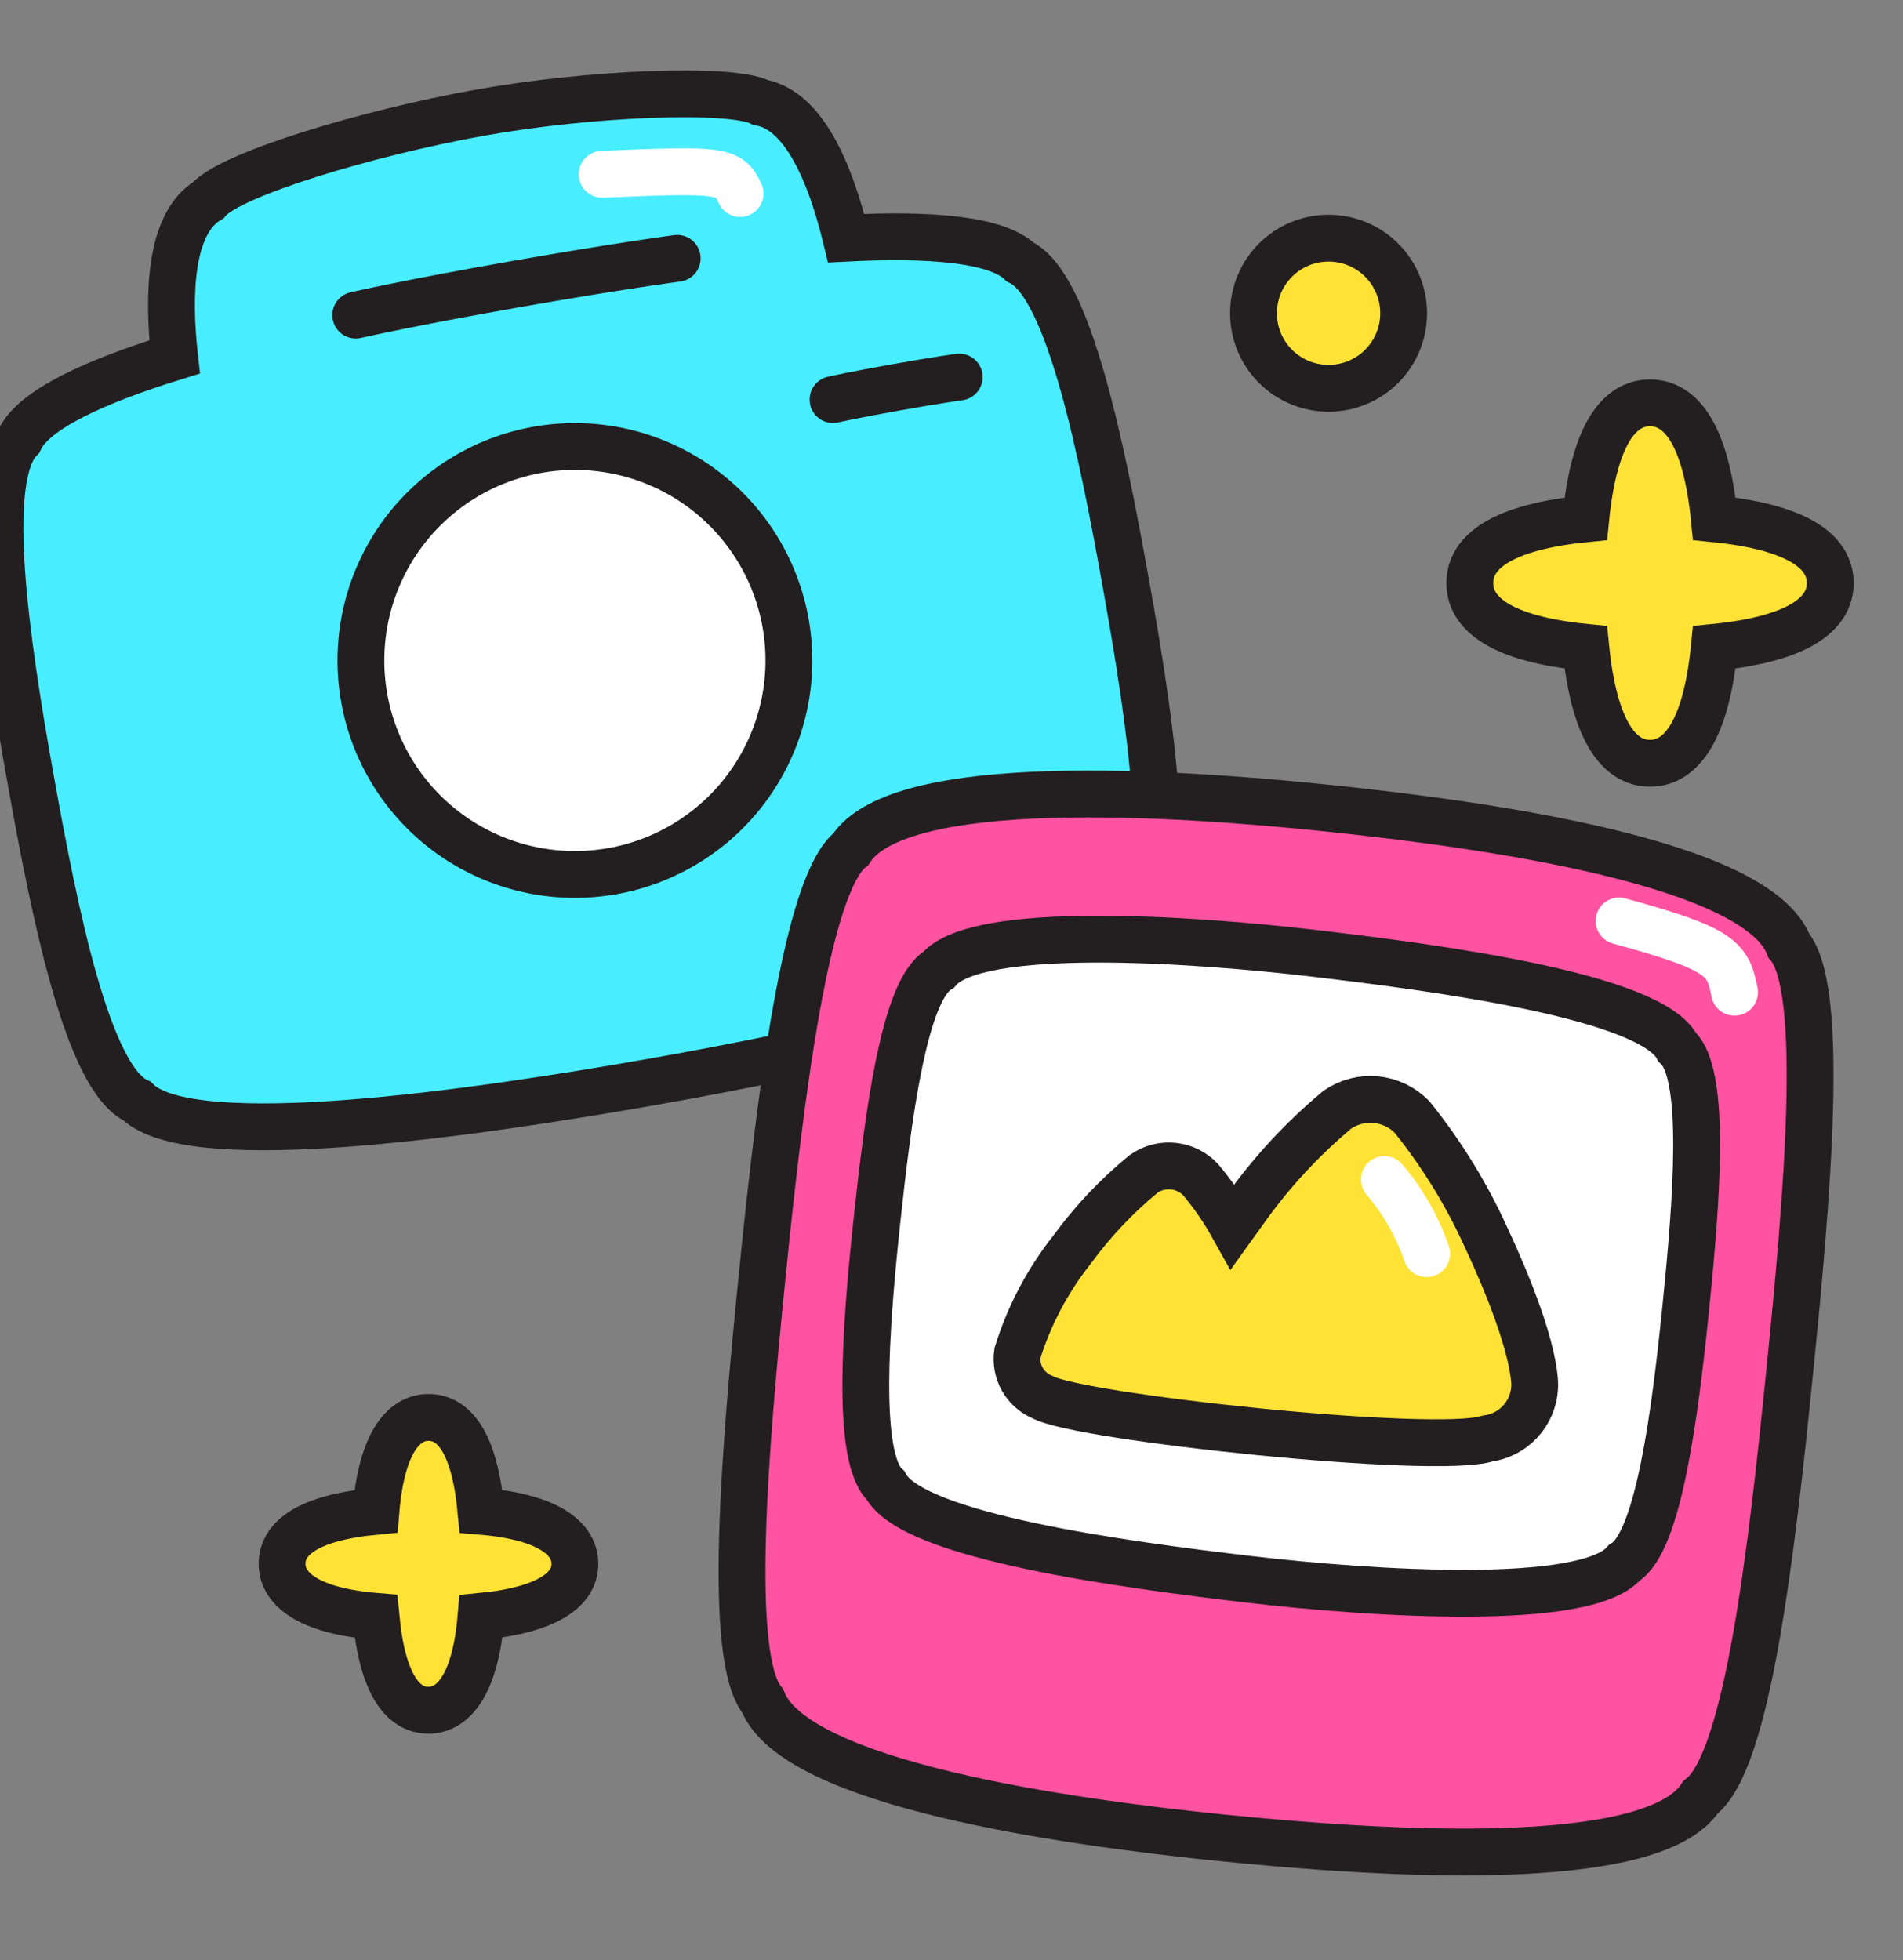 <svg width="100" height="103" viewBox="0 0 100 103" fill="none" xmlns="http://www.w3.org/2000/svg">
<rect x="0" y="0" width="100" height="103" fill="#808080" stroke="none"/>
<g clip-path="url(#clip0_0_346)">
<path d="M96.177 30.64C96.177 29.037 94.549 27.706 90.085 27.262C89.642 22.798 88.31 21.17 86.707 21.17C85.104 21.17 83.772 22.798 83.329 27.262C78.865 27.706 77.237 29.037 77.237 30.64C77.237 32.243 78.865 33.575 83.329 34.019C83.772 38.458 85.104 40.11 86.707 40.11C88.31 40.11 89.642 38.458 90.085 34.019C94.549 33.575 96.177 32.243 96.177 30.64ZM30.21 82.181C30.21 80.874 28.853 79.715 25.278 79.419C24.932 75.744 23.823 74.487 22.516 74.487C21.209 74.487 20.05 75.818 19.754 79.419C16.104 79.764 14.822 80.874 14.822 82.181C14.822 83.488 16.178 84.647 19.754 84.943C20.099 88.592 21.209 89.875 22.516 89.875C23.823 89.875 24.982 88.518 25.278 84.943C28.853 84.597 30.21 83.488 30.21 82.181Z" fill="#FFE236" stroke="#231F20" stroke-width="2.461" stroke-miterlimit="10"/>
<path d="M53.613 13.772C52.355 12.564 48.804 12.293 44.464 12.515C43.65 9.161 42.269 5.807 39.975 5.388C38.447 4.599 31.073 4.87 25.179 5.93C19.285 6.991 12.109 9.161 10.95 10.517C8.928 11.726 8.805 15.449 9.174 18.754C5.031 20.036 1.776 21.516 1.036 23.094C-0.961 25.116 0.321 33.772 1.604 40.924C2.886 48.075 4.612 56.657 7.202 57.865C10.062 60.701 25.278 58.433 34.131 56.879C42.984 55.325 57.953 52.218 59.753 48.618C61.751 46.596 60.468 37.94 59.186 30.788C57.904 23.637 56.177 15.005 53.613 13.772Z" fill="#48EEFF" stroke="#231F20" stroke-width="2.461" stroke-miterlimit="10"/>
<path d="M18.694 16.559C18.694 16.559 21.48 15.918 27.103 14.931C32.725 13.945 35.586 13.575 35.586 13.575M43.773 20.998C43.773 20.998 44.858 20.751 47.078 20.357C49.297 19.962 50.407 19.814 50.407 19.814" stroke="#231F20" stroke-width="2.461" stroke-miterlimit="10" stroke-linecap="round"/>
<path d="M18.964 34.709C18.964 37.691 20.149 40.552 22.258 42.661C24.367 44.77 27.227 45.954 30.209 45.954C33.192 45.954 36.052 44.77 38.161 42.661C40.27 40.552 41.455 37.691 41.455 34.709C41.455 31.727 40.27 28.866 38.161 26.757C36.052 24.649 33.192 23.464 30.209 23.464C27.227 23.464 24.367 24.649 22.258 26.757C20.149 28.866 18.964 31.727 18.964 34.709Z" fill="white" stroke="#231F20" stroke-width="2.461" stroke-miterlimit="10"/>
<path d="M31.64 9.16C37.978 8.889 38.323 8.938 38.89 10.171" stroke="white" stroke-width="2.461" stroke-miterlimit="10" stroke-linecap="round"/>
<path d="M94.007 49.702C92.305 45.313 78.125 43.34 69.839 42.477C61.553 41.614 47.275 40.701 44.71 44.622C42.367 46.496 41.011 57.544 40.074 66.817C39.137 76.089 38.2 87.063 40.074 89.381C41.8 93.746 55.955 95.744 64.241 96.582C72.527 97.421 86.806 98.358 89.371 94.437C91.837 92.562 93.094 81.514 94.031 72.242C94.968 62.97 95.93 51.996 94.007 49.702Z" fill="#FF52A1" stroke="#231F20" stroke-width="2.461" stroke-miterlimit="10"/>
<path d="M88.137 55.029C86.707 52.341 75.56 50.861 69.05 50.097C62.54 49.332 51.344 48.593 49.322 50.96C47.497 52.045 46.658 58.753 46.066 64.301C45.475 69.85 44.981 76.632 46.535 78.062C47.965 80.75 59.112 82.23 65.622 82.994C72.133 83.759 83.329 84.474 85.351 82.131C87.151 81.046 88.014 74.338 88.581 68.765C89.148 63.192 89.691 56.459 88.137 55.029Z" fill="white" stroke="#231F20" stroke-width="2.461" stroke-miterlimit="10"/>
<path d="M78.076 64.992C77.053 62.743 75.752 60.63 74.204 58.704C73.702 58.186 73.033 57.863 72.316 57.791C71.598 57.718 70.878 57.902 70.283 58.309C68.412 59.87 66.754 61.669 65.351 63.661L64.784 64.45C64.297 63.575 63.728 62.749 63.082 61.984C62.703 61.584 62.193 61.335 61.645 61.281C61.097 61.226 60.548 61.371 60.098 61.688C58.676 62.854 57.409 64.197 56.325 65.683C55.046 67.3 54.077 69.139 53.465 71.108C53.396 71.588 53.49 72.076 53.731 72.497C53.972 72.917 54.347 73.244 54.796 73.426C56.695 74.487 75.412 76.484 78.174 75.596C78.826 75.507 79.427 75.196 79.877 74.715C80.326 74.235 80.596 73.614 80.641 72.958C80.641 72.958 80.912 71.059 78.076 64.992Z" fill="#FFE236" stroke="#231F20" stroke-width="2.461" stroke-miterlimit="10"/>
<path d="M85.079 48.396C90.48 49.876 90.801 50.369 91.146 52.144M72.749 61.984C73.726 63.133 74.478 64.455 74.969 65.88" stroke="white" stroke-width="2.461" stroke-miterlimit="10" stroke-linecap="round"/>
<path d="M65.869 16.46C65.869 17.507 66.284 18.511 67.025 19.25C67.764 19.99 68.768 20.406 69.814 20.406C70.861 20.406 71.865 19.99 72.605 19.25C73.344 18.511 73.76 17.507 73.76 16.46C73.76 15.414 73.344 14.41 72.605 13.67C71.865 12.93 70.861 12.515 69.814 12.515C68.768 12.515 67.764 12.93 67.025 13.67C66.284 14.41 65.869 15.414 65.869 16.46Z" fill="#FFE236" stroke="#231F20" stroke-width="2.461" stroke-miterlimit="10"/>
</g>
<defs>
<clipPath id="clip0_0_346">
<rect width="99.141" height="102.774" fill="white" transform="scale(1.002)"/>
</clipPath>
</defs>
</svg>
